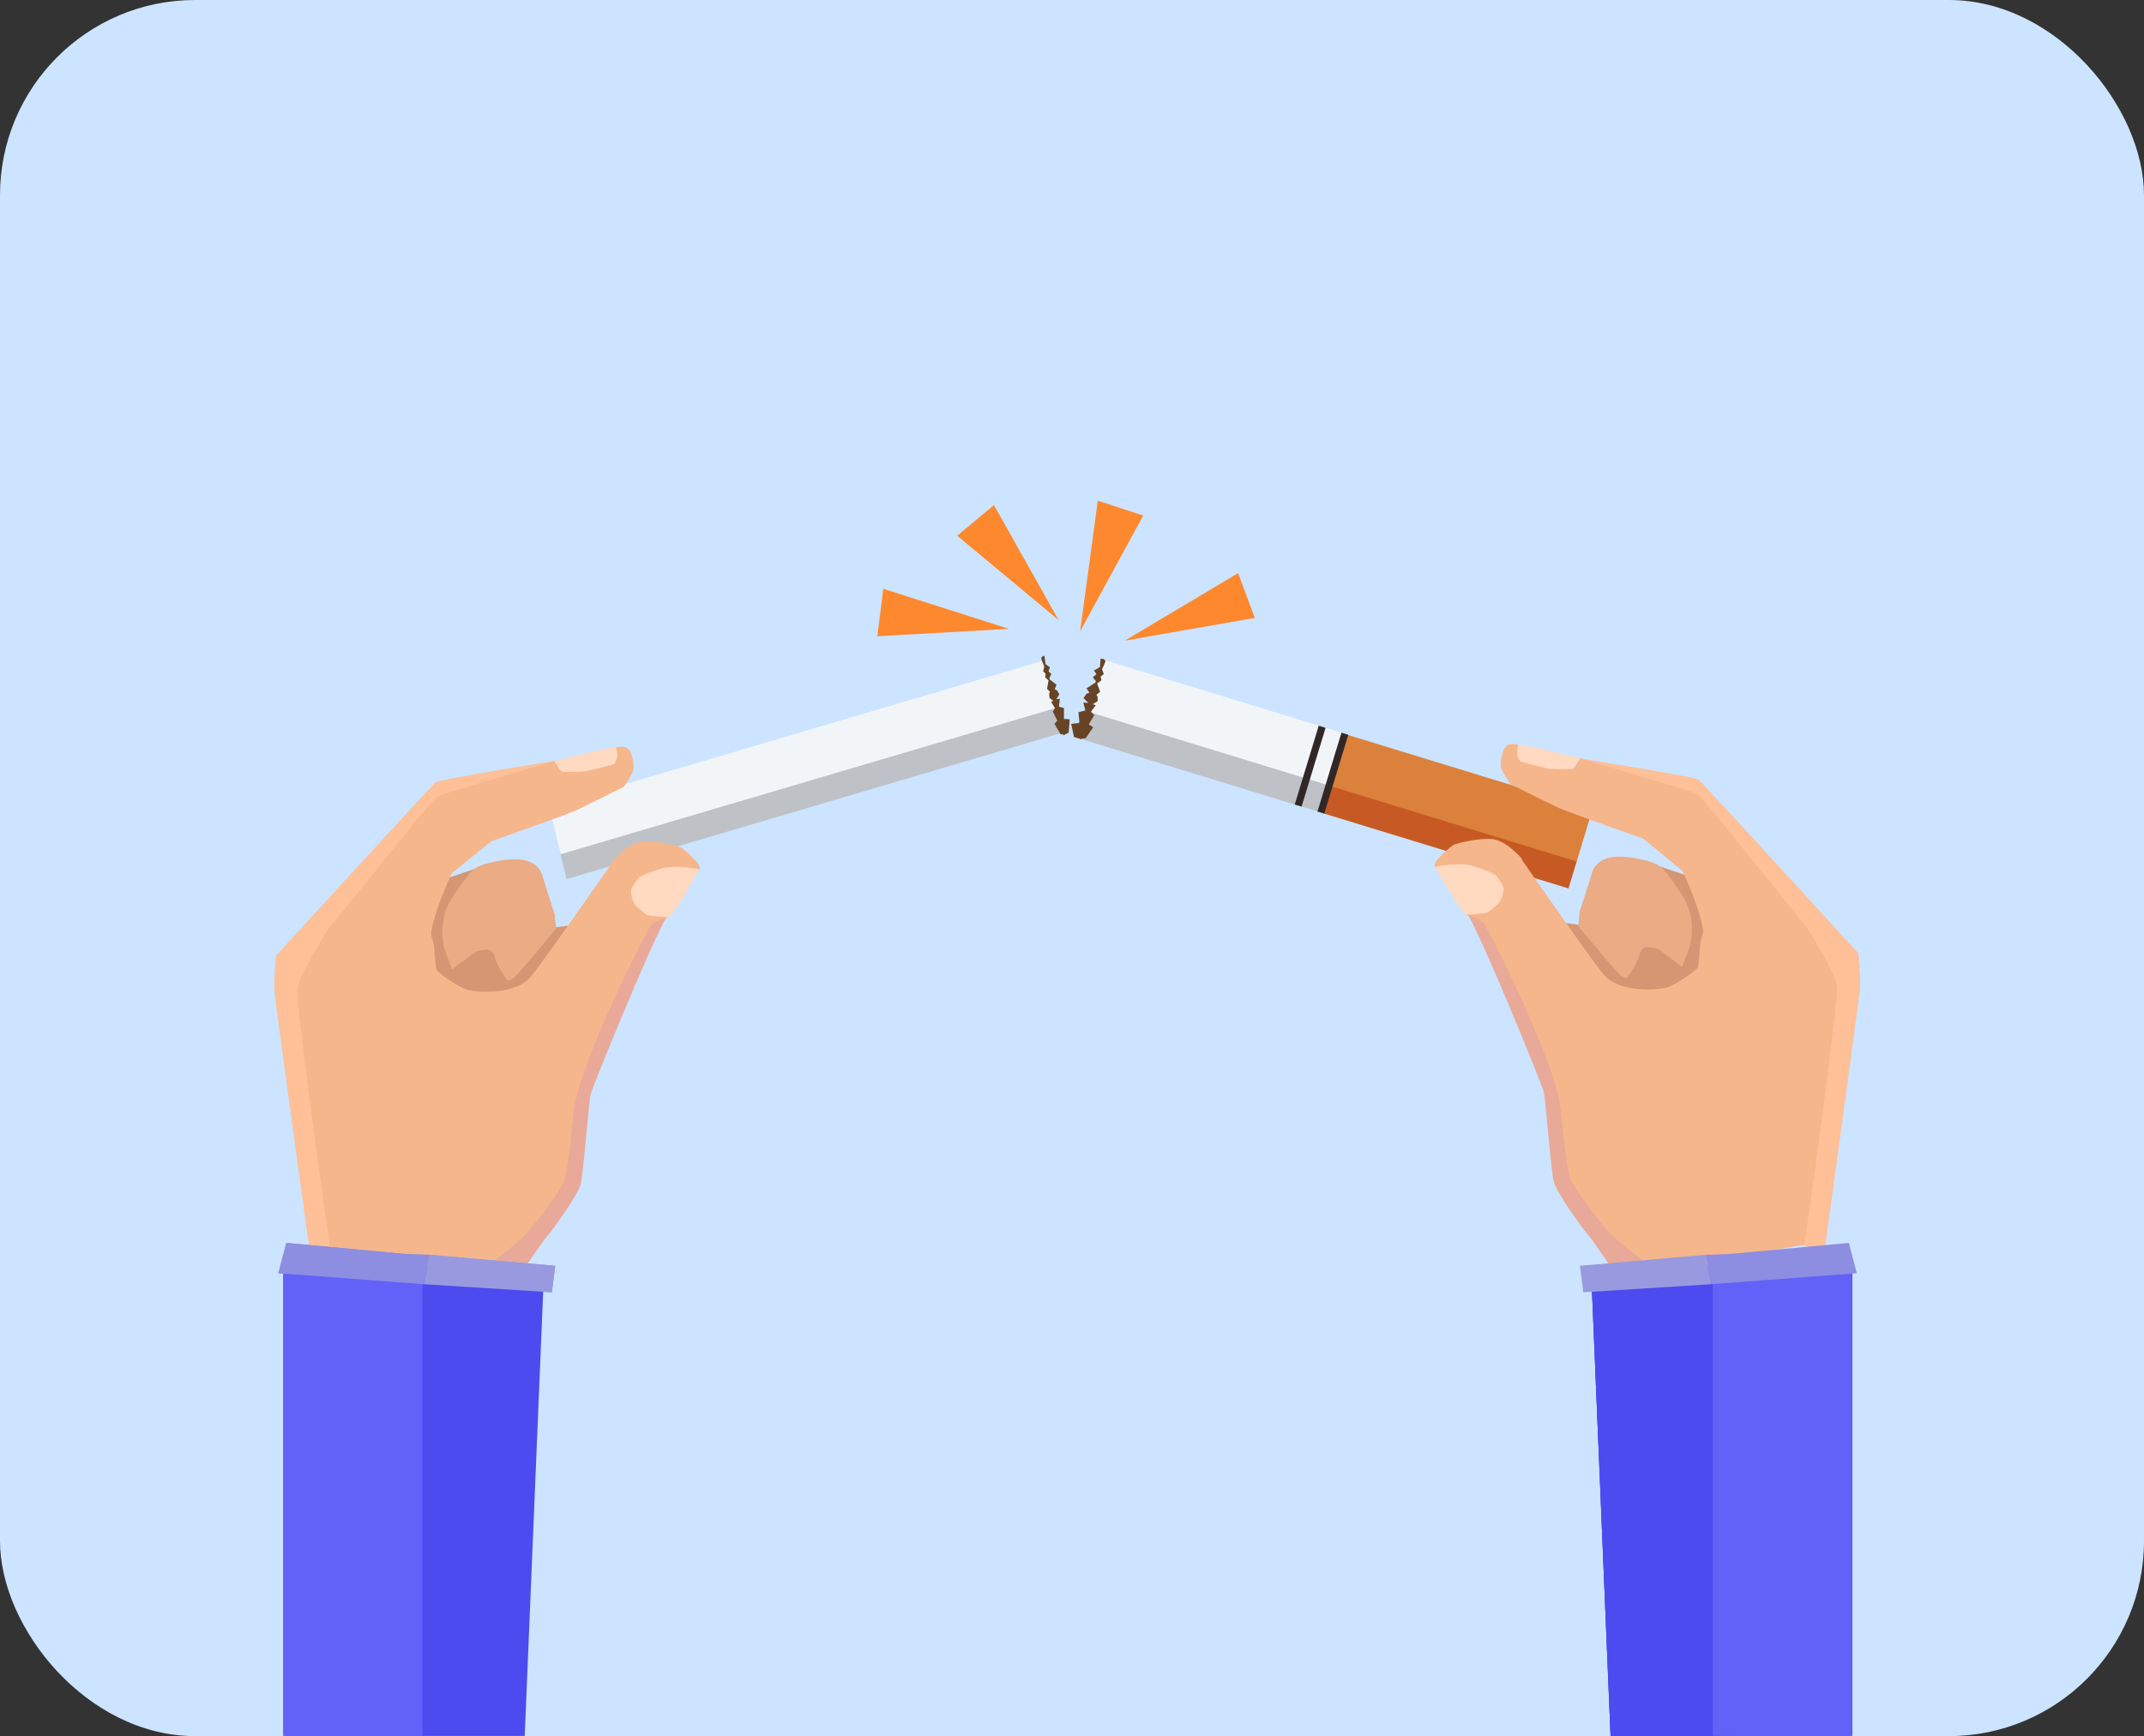 <svg id="Layer_1" data-name="Layer 1" xmlns="http://www.w3.org/2000/svg" viewBox="0 0 890.74 721.19"><rect x="0" y="0" width="890.74" height="721.19" fill="#333333" stroke="none"/><defs><style>.cls-1{fill:#cce4ff;}.cls-2{fill:#f2f5f8;}.cls-3{fill:#bec2c7;}.cls-4{fill:#dc813b;}.cls-5{fill:#c75a24;}.cls-6{fill:#322727;}.cls-7{fill:#674426;}.cls-8{fill:#d49673;}.cls-9{fill:#e9a998;}.cls-10{fill:#ffd9c0;}.cls-11{fill:#ffbf97;}.cls-12{fill:#f5b68c;}.cls-13{fill:#eaab85;}.cls-14{fill:#fe882e;}.cls-15{fill:#4b4bef;}.cls-16{fill:#6262f9;}.cls-17{fill:#8d8de2;}.cls-18{fill:#9999e0;}</style></defs><rect class="cls-1" width="890.74" height="721.19" rx="81.08"/><path class="cls-2" d="M457.53,273.79c-.8,7.73-3.55,14.69-6.59,21.6L551,326l6.55-21.61Z"/><path class="cls-3" d="M451,295.32c-1.58,3.58-3.22,7.16-4.71,10.82l101.55,31.1,3.4-11.22Z"/><polygon class="cls-4" points="654.95 358.18 553.27 327.04 559.87 305.27 661.54 336.41 654.95 358.18"/><polygon class="cls-5" points="651.65 369.06 549.97 337.92 553.37 326.72 655.04 357.86 651.65 369.06"/><polygon class="cls-6" points="550.72 302.34 540.75 335.08 537.91 334.21 547.88 301.46 550.72 302.34"/><polygon class="cls-6" points="560.16 305.24 550.18 337.99 547.35 337.12 557.32 304.37 560.16 305.24"/><polygon class="cls-2" points="233.03 354.91 438.95 294.11 433.98 274.28 228.06 335.09 233.03 354.91"/><polygon class="cls-3" points="232.84 354.89 438.95 294.03 441.53 304.32 235.42 365.19 232.84 354.89"/><polygon class="cls-7" points="448.47 300.28 448.32 300.29 448.44 299.99 448.47 300.28"/><polygon class="cls-7" points="448.32 300.29 447.81 301.54 448.22 300.31 448.32 300.29"/><path class="cls-7" d="M457.85,278.05l1.44-3.28-.28-.34.23-.28-.58-.18-.33-.43-.05.3-1-.32-.32,3.59-2.46,1.43,1.06,1.52L454,281.33l1.31,1.66-.22.58-3.7,2.38,1.24,1.76,0,0,0,0-1.27.5L450.17,290l2,2-2.08-.16.82,3.29-2.85.72.35,3.9,0,.27,0,.29h-.15l-.51,1.25.41-1.23-3.14.38,1.19,5.45,3.26,1-.13-.41,1.67-.05,3.16-4.55-1.81-1.24,2.25-3.87-1.36-1.36,2-2.73-1.31-.41,2.08-1.23,0-1.86-.51-.79,1.55-1.29-1.24-3.44,1.78-1.34-.33-1.52,1.31-1.09Zm-4.37,7.78,0-.07.17-.11Z"/><path class="cls-7" d="M433.84,276.9l-1.24-3.2.17-.36-.18-.26.4-.21.2-.45.05.3.67-.36.47,3.55,1.84,1.31-.64,1.57,1.19,1.19-.81,1.73.2.56,2.77,2.18-.74,1.82,0,.05h0l.93.44,1,1.65-1.28,2.07,1.46-.26-.34,3.33,2.06.57,0,3.91v.56h.11l.45,1.21-.38-1.2,2.24.22-.45,5.5-2.23,1.16.06-.42-1.18,0-2.55-4.39,1.19-1.32-1.87-3.74.87-1.43-1.59-2.63.89-.47L436.05,290l-.17-1.86.31-.81L435,286.14l.62-3.49-1.35-1.26.13-1.53-1-1Zm3.64,7.54,0-.07-.13-.1Z"/><polygon class="cls-7" points="448.47 300.28 448.32 300.29 447.81 301.54 448.22 300.31 448.42 299.72 448.44 299.99 448.47 300.28"/><polygon class="cls-7" points="452.69 287.75 452.67 287.77 452.67 287.71 452.69 287.75"/><polygon class="cls-8" points="196.84 361.08 181.28 366.35 174.26 396.65 185.75 411.6 209.96 414.75 229.89 400.62 237.22 384.33 227.8 385.65 196.84 361.08"/><path class="cls-9" d="M216.22,529.26s9.17-13.64,11.27-15.91,12.37-16.74,13.64-21,3.45-35.09,4.37-38.21,24.15-60.49,31.3-73-20.61,6.65-20.61,6.65L198.63,529.25l17.54.42Z"/><path class="cls-10" d="M290.52,361.13s-10.3,18.63-12.73,19.82-17.74-2.67-17.74-2.67L259,367.15,274.05,357Z"/><path class="cls-10" d="M230.31,316.08S254.52,310,256,310.5s1.75,9,1.75,9l-15.4,3.95-12.86-1.83Z"/><path class="cls-11" d="M170.56,402.05c1.86-6.74,4.47-13.19,6.88-19.74,2.19-5.95,5.11-13.47,5.56-19.85.37-5.1,5-7.37,8.86-6.8l2.49-10.83,36-28.75s-47.75,7.66-49.31,8.85-66.29,72-66.29,72-1.12,10-.69,15.17,14.75,108.7,14.75,108.7l26.91-7.16,23.56-102.9C174.58,411.69,168.91,408,170.56,402.05Z"/><path class="cls-12" d="M290.52,361.13a48.48,48.48,0,0,0-12-1c-5.25.47-13,4.27-13,4.27s-3.4,4.17-3.4,5.92a12.28,12.28,0,0,0,1.75,5.54c.67.88,5,4.47,5,4.47s8,.78,8.94.58-6.12,1.43-7.92,4.18-29.33,56.61-31.47,76.41-2.85,24.23-3.85,28.5S220.72,510.58,217,514.13s-18.39,15.12-18.39,15.12L137.09,518.1S122.5,416.29,123.61,410.3,136.34,386,136.34,386l32.2-39.68s11.42-14.8,14-15.79,47.79-14.42,47.79-14.42,2.09,3.92,3.08,4.35,9.7,0,9.7,0,11.82-2.77,12-3.06a8.26,8.26,0,0,0,1.42-3.25,25.31,25.31,0,0,0-.58-3.61s3.76-1.28,5.46,1.06,2,6.86,1.77,8.14-3.19,6.23-4.12,7.22l-.07,0c-.06,0-.14.08-.27.13a.11.11,0,0,1-.06,0c-2.49,1.25-15.93,8-19.37,9.56-3.79,1.78-35.18,12.78-35.18,12.78l-16.4,13.34s-6.17,13.06-8.17,22.52c-.21,1.06-.33,1.53-.42,2l0,1,1.17,4.31s.62,8.7,1,10,9,7.47,13,8.57,19.95,2.3,26.37-5.63S254.56,358,254.56,358l-.15-.18S261,350,267,349.58s14.68,1.75,16,2.52,6.6,5.53,7.38,7.28S290.52,361.13,290.52,361.13Z"/><path class="cls-13" d="M231,385.8s-16,19.38-17.73,20.6-2.48.77-2.48.77-5-6.45-5.33-10.19c0,0-.76-2.18-2.68-2.45a19.12,19.12,0,0,0-4.93.72c-3.05,2.18-10,7.45-10,7.45l-3.14-8.27s-3.61-11.45,3.37-21.92,8.75-11.42,8.75-11.42a18.51,18.51,0,0,1,5.33-2.37c2.15-.33,19.71-6,23.13,4.9s5.18,16.19,5.18,16.19Z"/><polygon class="cls-8" points="689.9 360.03 705.46 365.3 712.48 395.6 700.99 410.55 676.78 413.7 656.85 399.57 649.53 383.28 658.95 384.6 689.9 360.03"/><path class="cls-9" d="M670.52,528.2s-9.17-13.63-11.27-15.9-12.37-16.74-13.63-21-3.45-35.09-4.38-38.21-24.15-60.5-31.3-73,20.61,6.64,20.61,6.64L688.11,528.2l-17.54.42Z"/><path class="cls-10" d="M596.22,360.08S606.53,378.71,609,379.9s17.74-2.67,17.74-2.67l1.1-11.13L612.7,356Z"/><path class="cls-10" d="M656.43,315s-24.21-6.08-25.67-5.58-1.75,9-1.75,9l15.4,3.95,12.86-1.83Z"/><path class="cls-11" d="M716.18,401c-1.86-6.74-4.46-13.19-6.88-19.74-2.19-5.95-5.1-13.47-5.56-19.85-.37-5.1-5-7.37-8.86-6.8l-2.48-10.83-36-28.75s47.76,7.65,49.31,8.85,66.29,72,66.29,72,1.13,10,.69,15.17S758,519.78,758,519.78l-26.9-7.16L707.5,409.72C712.16,410.64,717.83,407,716.18,401Z"/><path class="cls-12" d="M596.22,360.08a48.53,48.53,0,0,1,12.06-1c5.24.47,13,4.27,13,4.27s3.39,4.17,3.39,5.92a12.45,12.45,0,0,1-1.74,5.54c-.68.88-5.05,4.47-5.05,4.47s-8,.78-8.94.58,6.12,1.43,7.92,4.18,29.34,56.6,31.47,76.41,2.85,24.23,3.86,28.5,13.83,20.54,17.52,24.09,18.39,15.12,18.39,15.12l61.55-11.15s14.59-101.82,13.47-107.81-12.73-24.33-12.73-24.33l-32.2-39.68s-11.42-14.8-14-15.79S656.42,315,656.42,315s-2.09,3.92-3.08,4.35-9.7,0-9.7,0-11.82-2.77-12-3.06a8.26,8.26,0,0,1-1.41-3.25,25.72,25.72,0,0,1,.57-3.61s-3.76-1.28-5.46,1.06-2,6.86-1.76,8.14,3.18,6.23,4.11,7.22l.07,0c.06,0,.14.08.27.13l.06,0c2.49,1.25,15.94,8,19.38,9.56,3.78,1.78,35.18,12.78,35.18,12.78L699,361.75s6.18,13.06,8.17,22.52c.21,1.06.33,1.53.42,2l0,1.05-1.18,4.31s-.61,8.7-1,10-9,7.47-13,8.57-19.95,2.3-26.37-5.63S632.18,357,632.18,357l.16-.18s-6.58-7.89-12.6-8.27-14.67,1.75-16,2.52-6.6,5.53-7.38,7.28S596.22,360.08,596.22,360.08Z"/><path class="cls-13" d="M655.72,384.75s16,19.38,17.73,20.6,2.48.77,2.48.77,5-6.45,5.33-10.19c0,0,.76-2.18,2.68-2.45a19.06,19.06,0,0,1,4.93.72c3,2.18,10,7.45,10,7.45l3.13-8.27s3.61-11.45-3.36-21.92S689.9,360,689.9,360a18.59,18.59,0,0,0-5.33-2.36c-2.15-.33-19.7-6-23.13,4.9s-5.17,16.19-5.17,16.19Z"/><polygon class="cls-14" points="397.69 222.54 412.95 209.82 439.79 257.57 397.69 222.54"/><polygon class="cls-14" points="364.48 264.3 366.98 244.59 419.17 261.23 364.48 264.3"/><polyline class="cls-14" points="448.74 262.26 456.09 207.98 474.96 214.16"/><polyline class="cls-14" points="467.35 266.11 514.4 238.07 521.31 256.69"/><path class="cls-15" d="M669.13,721.12H768.7a.69.69,0,0,0,.69-.69V526.65a.69.69,0,0,0-.69-.69h-107a.69.69,0,0,0-.69.69Z"/><path class="cls-16" d="M712.23,721.12l57.16.07V526.65a.69.69,0,0,0-.69-.69H712.23a.69.69,0,0,0-.69.69V720.43A.69.69,0,0,0,712.23,721.12Z"/><polygon class="cls-15" points="228.7 536.63 228.68 536.71 177.4 533.46 117.08 528.9 117.85 525.98 177.75 531.73 177.77 531.74 228.7 536.63"/><polygon class="cls-17" points="178.56 521.26 176.34 531.74 175.98 533.37 175.97 533.46 115.65 528.9 116.42 525.98 116.68 525 118.96 516.31 169.16 520.98 178.56 521.26"/><polygon class="cls-18" points="230.69 525.81 229.28 536.84 227.25 536.71 175.97 533.46 175.98 533.37 176.34 531.74 178.56 521.26 230.69 525.81"/><path class="cls-15" d="M218,721.12H118.39a.69.69,0,0,1-.69-.69V526.65a.69.69,0,0,1,.69-.69h107a.69.69,0,0,1,.69.69Z"/><path class="cls-16" d="M174.85,721.12l-57.15.07V526.65a.69.69,0,0,1,.69-.69h56.46a.69.69,0,0,1,.69.69V720.43A.69.69,0,0,1,174.85,721.12Z"/><polygon class="cls-17" points="178.56 521.26 176.34 531.74 175.98 533.37 175.97 533.46 115.65 528.9 116.42 525.98 116.68 525 118.96 516.31 169.16 520.98 178.56 521.26"/><polygon class="cls-18" points="230.69 525.81 229.28 536.84 227.25 536.71 175.97 533.46 175.98 533.37 176.34 531.74 178.56 521.26 230.69 525.81"/><path class="cls-15" d="M669.13,721.12H768.7a.69.69,0,0,0,.69-.69V526.65a.69.69,0,0,0-.69-.69h-107a.69.69,0,0,0-.69.69Z"/><path class="cls-16" d="M712.23,721.12l57.16.07V526.65a.69.69,0,0,0-.69-.69H712.23a.69.69,0,0,0-.69.69V720.43A.69.69,0,0,0,712.23,721.12Z"/><path class="cls-15" d="M669.13,721.12H768.7a.69.69,0,0,0,.69-.69V526.65a.69.69,0,0,0-.69-.69h-107a.69.69,0,0,0-.69.69Z"/><path class="cls-16" d="M712.23,721.12l57.16.07V526.65a.69.69,0,0,0-.69-.69H712.23a.69.69,0,0,0-.69.69V720.43A.69.69,0,0,0,712.23,721.12Z"/><polygon class="cls-17" points="708.52 521.26 710.75 531.74 711.1 533.37 711.12 533.46 771.43 528.9 770.66 525.98 770.4 525 768.12 516.31 717.92 520.98 708.52 521.26"/><polygon class="cls-18" points="656.39 525.81 657.81 536.84 659.83 536.71 711.12 533.46 711.1 533.37 710.75 531.74 708.52 521.26 656.39 525.81"/></svg>